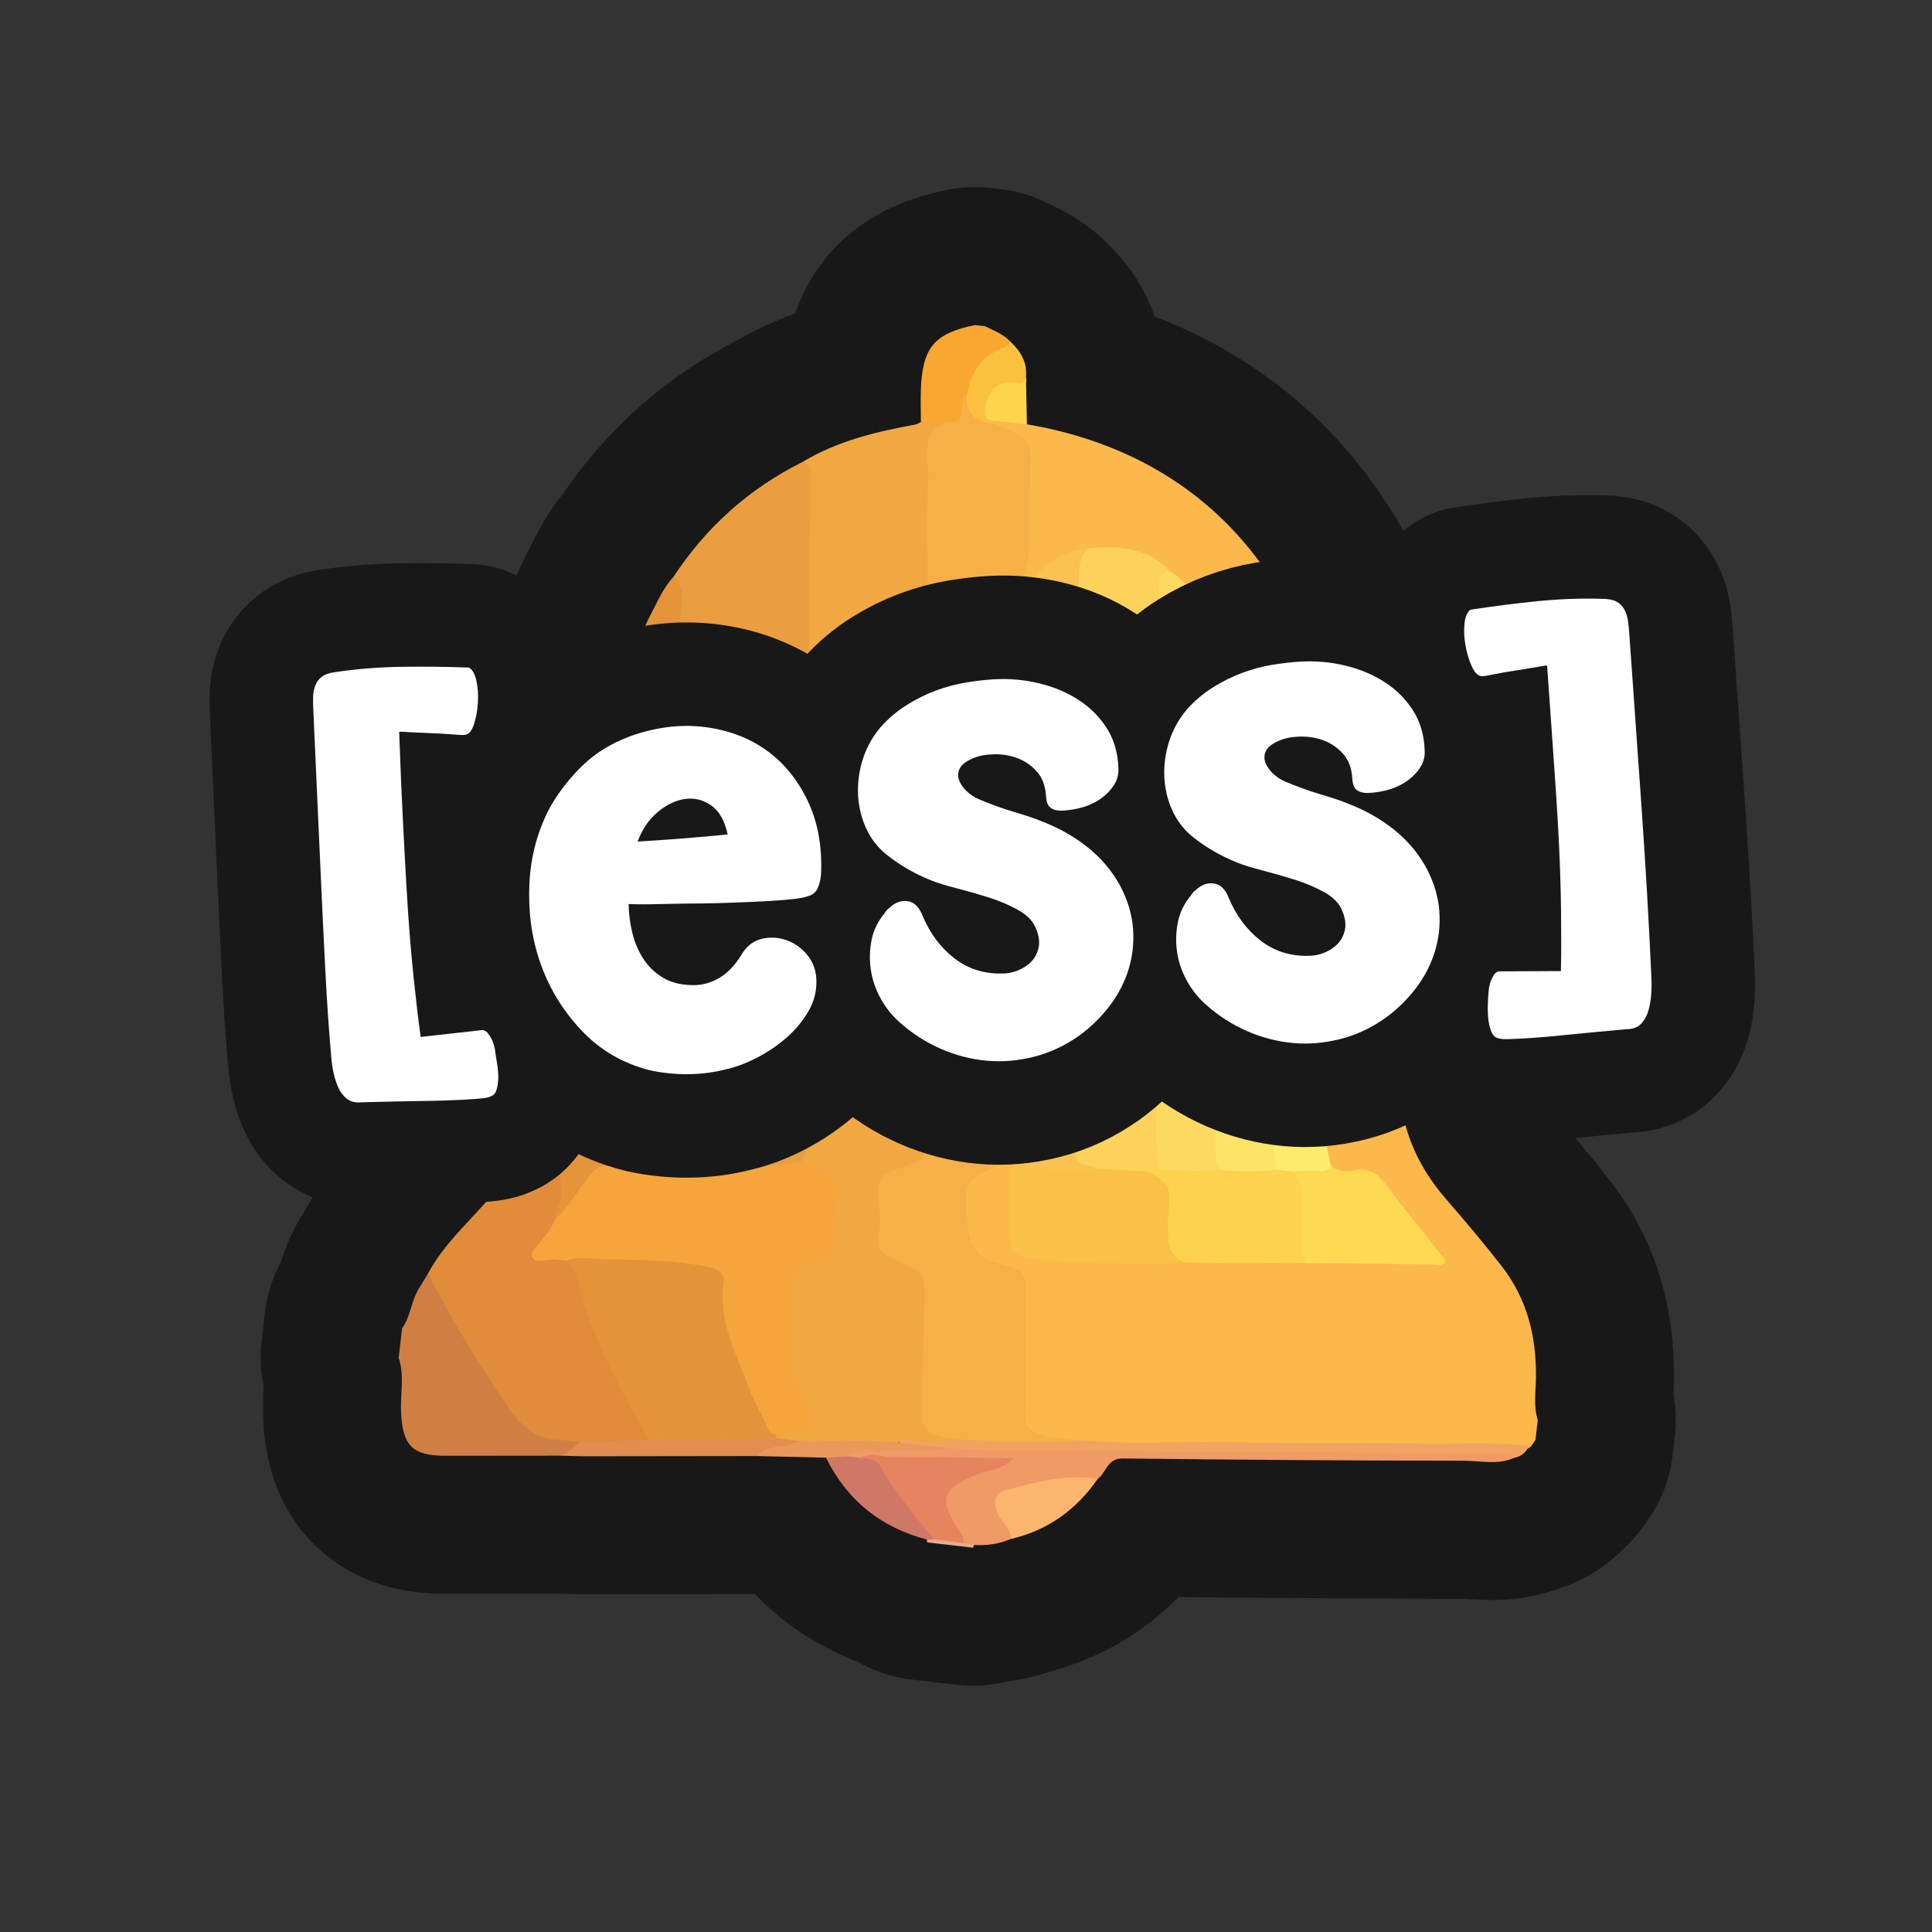 <?xml version="1.0" encoding="UTF-8"?>
<svg id="Pattern" xmlns="http://www.w3.org/2000/svg" width="280" height="280" xmlns:xlink="http://www.w3.org/1999/xlink" viewBox="0 0 280 280">
  <rect x="0" y="0" width="280" height="280" fill="#333333" stroke="none"/>
  <a xlink:href="https://www.notion.so/dmmnotes/Expressed-somatic-symptoms-ccd002fce6744188a64cbe1892b8865b?pvs=4">
    <g>
      <g>
        <path d="M148.827,61.494c23.615,3.982,39.283,19.931,43.68,44.003,3.407,18.651,7.172,37.237,10.788,55.851.921,4.739,3.142,8.813,6.293,12.449,2.768,3.194,5.502,6.425,8.091,9.763,3.672,4.734,5.008,10.24,4.923,16.158-.029,2.027-.376,4.075.263,6.076l-.332,2.859c-.398.557-.618,1.315-1.497,1.334-9.461-.087-18.923-.144-28.384-.165-9.301-.021-18.602-.125-27.904-.086-2.614.011-5.263.258-7.867-.282-1.579-.233-3.177-.339-4.751-.609-3.079-.528-4.17-1.657-4.257-4.775-.146-5.265-.002-10.533.023-15.8.016-3.189-.28-3.632-3.389-4.491-.77-.213-1.526-.474-2.3-.669-1.91-.48-2.831-1.76-2.797-3.658.043-2.393-.104-4.787.129-7.18.138-1.416.734-2.531,2.1-2.906,2.251-.617,2.652-2.205,2.636-4.207-.061-7.819.099-15.637.139-23.455.072-13.963.097-27.927.225-41.89.036-3.885-.54-7.838.912-11.62.114-.297.134-.641.292-.91,4.056-6.875,2.265-14.469,2.684-21.79.069-1.204-.621-1.907-1.694-2.331-1.025-.405-2.185-.587-2.871-1.608-.11-.31-.037-.568.215-.777,1.669-.531,3.238-.423,4.647.719Z" fill="none" stroke="#181818" stroke-linecap="round" stroke-linejoin="round" stroke-width="40"/>
        <path d="M81.258,210.965c-5.579.006-11.159.021-16.738.016-4.757-.005-6.161-1.479-6.393-6.248-.129-2.65.527-5.338-.35-7.952l.498-4.288c1.253-1.717,1.311-3.939,2.418-5.718.45-.724.885-1.457,1.326-2.186,1.09.392,1.496,1.391,1.958,2.299,3.077,6.047,6.765,11.714,10.605,17.295,1.601,2.327,3.641,3.713,6.492,3.896.939.06,1.926.076,2.738.7.243,2.005-1.304,1.924-2.554,2.188Z" fill="none" stroke="#181818" stroke-linecap="round" stroke-linejoin="round" stroke-width="40"/>
        <path d="M133.462,61.168c-.004-1.581-.059-3.163-.001-4.742.223-6.076,1.967-8.126,7.846-9.315l1.43.166c1.291.64,2.673,1.13,3.687,2.228.17.801-.386,1.184-.956,1.43-2.887,1.248-4.134,3.724-4.981,6.519-.693,1.709-.171,4.311-3.169,4.332-1.283-.216-2.744.659-3.857-.618Z" fill="none" stroke="#181818" stroke-linecap="round" stroke-linejoin="round" stroke-width="40"/>
        <path d="M134.359,223.534c-.015-.137-.025-.274-.029-.411.299-.36.708-.474,1.149-.522,1.432-.016,2.841.2,4.249.438.584.115,1.125.303,1.433.87-.051.13-.095.263-.13.398l-6.671-.774Z" fill="none" stroke="#181818" stroke-linecap="round" stroke-linejoin="round" stroke-width="40"/>
        <path d="M140.141,57.126c.573-3.038,1.966-5.462,5.013-6.62.542-.206.981-.497,1.27-1.002,1.498,1.387,2.474,3.004,2.264,5.142.292,1.586-.919,1.335-1.801,1.46-2.95.418-3.858,1.97-2.835,4.864-.02.152-.04.304-.06.456-1.381.835-2.847.694-3.865-.363-1.095-1.136-.427-2.616.014-3.938Z" fill="none" stroke="#181818" stroke-linecap="round" stroke-linejoin="round" stroke-width="40"/>
        <path d="M144.052,60.971c-1.84-.143-1.374-1.47-1.127-2.464.427-1.719,1.404-3.003,3.39-3.081.869-.034,1.958.629,2.374-.779.046,2.282.093,4.565.139,6.847-1.592-.174-3.183-.349-4.775-.523Z" fill="none" stroke="#181818" stroke-linecap="round" stroke-linejoin="round" stroke-width="40"/>
        <path d="M140.141,57.126q-.43,3.808,3.851,4.301c5.556,2.182,5.602,2.184,5.305,8.167-.138,2.78-.001,5.551-.043,8.323-.039,2.536-.429,5.013-1.802,7.34-2.215,3.756-2.226,8.017-2.201,12.24.03,5.072.029,10.144.033,15.216.003,5.309.013,10.619-.012,15.928-.023,4.839-.104,9.677-.134,14.515-.035,5.468-.024,10.937-.069,16.405-.022,2.7-.129,5.399-.193,8.098-.021.899-.463,1.472-1.285,1.815-3.346,1.395-3.8,2.149-3.563,5.893.035.554.196,1.105.188,1.655q-.074,5.242,5.098,6.25c2.963.577,3.438,1.371,3.372,4.425-.127,5.865-.108,11.733-.12,17.599-.004,2.15,1.758,2.494,3.271,2.835,1.629.367,3.326.429,4.993.624-.086.896-.819.937-1.414.915-5.463-.2-10.94.179-16.394-.357-.553-.075-1.108-.14-1.661-.223-3.308-.498-4.322-1.724-4.297-5.146.04-5.506.059-11.011.093-16.517.012-2.059-.645-3.317-2.713-3.849-2.645-.681-4.02-2.276-3.815-5.218.115-1.653.093-3.345.045-5.022-.076-2.627.461-3.714,3.055-4.455,2.966-.848,3.672-2.647,3.663-5.468-.056-16.597.115-33.194.173-49.791.049-13.883.214-27.765.276-41.648.009-1.915.027-3.83.037-5.745.019-3.647.104-3.828,3.387-5.097,1.349.239,2.003-.33,2.149-1.691.086-.799-.123-1.739.727-2.316Z" fill="none" stroke="#181818" stroke-linecap="round" stroke-linejoin="round" stroke-width="40"/>
        <path d="M157.84,79.455c4.312-.376,8.453-.14,11.702,3.279-1.398,3.376-.764,6.932-.786,10.396-.099,15.698-.271,31.396-.293,47.094-.013,9.478-.405,18.96.091,28.436.013.244-.083.468-.157.696-.597.779-1.503.788-2.35.948-2.416-.131-4.858.288-7.258-.295-3.433-1.3-3.531-1.299-3.554-4.97-.067-10.857.061-21.715.107-32.573.065-15.488.185-30.975.275-46.463.008-1.363.078-2.71.282-4.057.183-1.209.752-2.084,1.942-2.493Z" fill="none" stroke="#181818" stroke-linecap="round" stroke-linejoin="round" stroke-width="40"/>
        <path d="M157.84,79.455c-1.622,1.364-1.485,3.338-1.512,5.102-.1,6.653.016,13.309-.022,19.963-.038,6.501-.211,13.001-.243,19.502-.032,6.495.07,12.991.05,19.487-.016,4.995-.142,9.99-.195,14.985-.032,2.932-.104,5.869.005,8.797.07,1.882,2.072,1.36,3.068,2.119-.018.468-.308.774-.722.791-3.62.149-7.253.447-10.78-.748-.234-.079-.359-.301-.518-.474-.625-3.302-.209-6.637-.259-9.953-.103-6.812-.02-13.627.018-20.441.028-4.917.128-9.833.159-14.749.032-5.15-.101-10.304.059-15.45.204-6.583-.404-13.195.653-19.747.744-4.609,5.13-8.884,10.24-9.184Z" fill="none" stroke="#181818" stroke-linecap="round" stroke-linejoin="round" stroke-width="40"/>
        <path d="M168.163,169.501c-1.049-3.981-.415-8.039-.507-12.059-.122-5.304-.048-10.613-.009-15.92.037-5.074.162-10.148.203-15.223.042-5.149.018-10.299.044-15.449.024-4.993.08-9.987.111-14.98.022-3.644.139-7.293-.019-10.929-.06-1.372.422-1.903,1.556-2.207,2.464,1.604,3.893,3.926,4.556,6.731,1.332,5.63,3.03,11.178,3.829,16.928-1.08,2.847-.713,5.834-.718,8.755-.027,15.215-.158,30.429-.235,45.643-.015,2.937.239,5.877-.021,8.815-2.944,1.211-5.875,1.181-8.79-.105Z" fill="none" stroke="#181818" stroke-linecap="round" stroke-linejoin="round" stroke-width="40"/>
        <path d="M176.85,169.541c-1.043-2.101-.64-4.372-.657-6.56-.056-7.045.013-14.091.075-21.137.057-6.496.19-12.99.248-19.486.042-4.673-.219-9.35.202-14.015.072-.803-.134-1.888,1.209-1.95,1.741,7.006,3.515,14.004,5.211,21.021,1.026,4.245,1.933,8.52,2.893,12.781-1.081,3.171-.657,6.46-.659,9.695-.003,6.358-.314,12.719.066,19.076.015.243-.122.457-.22.676-2.803,1.167-5.595,1.314-8.368-.1Z" fill="none" stroke="#181818" stroke-linecap="round" stroke-linejoin="round" stroke-width="40"/>
        <path d="M146.969,168.979c3.995.479,7.988,1.008,12.02.431,2.401.118,4.802.235,7.203.353,3.516.433,3.59.519,3.793,4.059.05.873.087,1.748-.026,2.612-.308,2.35.453,4.445,1.471,6.488-3.447.554-6.922.131-10.375.157-3.702.027-7.438-.08-11.132-.693-3.257-.54-3.583-.85-3.571-4.156.007-2.046-.187-4.095-.146-6.139.022-1.058-.225-2.259.763-3.112Z" fill="none" stroke="#181818" stroke-linecap="round" stroke-linejoin="round" stroke-width="40"/>
        <path d="M171.431,182.922c-2.567-1.305-2.057-3.752-2.198-5.951-.02-.312.068-.63.098-.946.385-4.144.156-4.6-3.138-6.262.633-.261,1.282-.408,1.97-.262,2.895.099,5.79.318,8.687.041,2.737.355,5.473.261,8.209-.012.793-.518,1.597-.453,2.409-.05,1.058.707,1.648,1.725,1.712,2.969.18,3.532.282,7.067.105,10.604-4.071.014-8.141.047-12.212.033-1.881-.007-3.761-.106-5.641-.163Z" fill="none" stroke="#181818" stroke-linecap="round" stroke-linejoin="round" stroke-width="40"/>
        <path d="M189.284,183.053c-1-2.329-.651-4.777-.605-7.19.04-2.118.178-4.236-1.243-6.044,1.626-1.485,3.637-.499,5.44-.845.939.757,2.027.895,3.155.661,2.003-.415,3.449.183,4.706,1.881,2.506,3.387,5.211,6.625,7.808,9.946.363.464,1.128.916.728,1.597-.392.667-1.161.194-1.761.189-6.076-.057-12.152-.127-18.229-.194Z" fill="none" stroke="#181818" stroke-linecap="round" stroke-linejoin="round" stroke-width="40"/>
        <path d="M192.876,168.973c-.755,1.217-1.893.66-2.928.661-.837.001-1.674.118-2.512.184-.792-.096-1.585-.192-2.377-.289-1.062-3.563-.381-7.21-.439-10.811-.089-5.516.116-11.037.257-16.555.02-.774-.197-1.887,1.154-1.968,2.265,9.597,4.913,19.102,6.845,28.778Z" fill="none" stroke="#181818" stroke-linecap="round" stroke-linejoin="round" stroke-width="40"/>
        <path d="M138.98,208.615c5.948.374,11.898.527,17.851.14,5.924.51,11.858.245,17.79.242,4.985-.003,9.97.137,14.955.171,5.06.035,10.124-.094,15.181.054,5.614.163,11.241-.312,16.844.346-.431.909-1.102,1.52-2.118,1.701-5.22-.007-10.44-.06-15.659-.098-6.191-.045-12.381-.125-18.572-.086-8.425.053-16.846-.354-25.276-.069-5.256.178-10.525.001-15.784-.179-2.304-.079-4.626.195-6.915-.281-2.29-.51-4.756-.079-6.912-1.298-.082-1.684,1.244-1.062,1.986-1.089,2.217-.083,4.385.754,6.63.445Z" fill="none" stroke="#181818" stroke-linecap="round" stroke-linejoin="round" stroke-width="40"/>
        <path d="M138.98,208.615c-2.063.527-4.158.227-6.24.245-.833.007-1.709-.508-2.488.195-2.847.959-5.787.357-8.681.477-1.895.079-3.804.022-5.706-.011-1.093-.233-2.275-.117-3.257-.796-.224-.19-.302-.432-.234-.717.763-.835,1.879-.787,2.845-1.106,1.34-.443,1.952-1.399,1.184-2.55-2.778-4.16-2.341-8.789-2.266-13.401.021-1.273.022-2.547.056-3.821.081-2.986.477-3.773,3.397-4.666,2.266-.693,3.107-2.045,2.881-4.239-.189-1.833.085-3.658-.006-5.494-.082-1.652-.614-2.725-2.32-3.113-.924-.21-1.87-.519-2.202-1.607.592-8.617.237-17.246.372-25.868.219-13.976.173-27.954.25-41.932.056-10.145.148-20.29.135-30.435-.001-.971-.301-1.893-.346-2.851,5.023-3.021,10.603-4.351,16.282-5.392.288-.053.552-.241.827-.366,1.271.399,2.534-.179,3.803-.034-4.209,1.732-2.569,5.508-2.73,8.462-.289,5.29-.091,10.607-.098,15.913-.006,5.227.001,10.454-.024,15.681-.024,4.914-.099,9.827-.122,14.741-.024,5.227.002,10.454-.023,15.681-.024,4.914-.104,9.828-.126,14.742-.024,5.227-.04,10.454.006,15.68.013,1.506-.392,2.981-.076,4.525.188.918-.577,1.593-1.482,1.925-.975.357-1.933.773-2.93,1.053-1.982.557-2.56,1.831-2.36,3.802.192,1.883.344,3.829.077,5.685-.295,2.054.631,2.853,2.292,3.559,4.479,1.903,4.428,1.95,4.296,6.895-.136,5.071-.24,10.144-.285,15.217-.026,2.882.74,3.399,5.298,3.921Z" fill="none" stroke="#181818" stroke-linecap="round" stroke-linejoin="round" stroke-width="40"/>
        <path d="M116.352,66.926c1.097.314,1.154,1.225,1.145,2.11-.077,7.77-.224,15.539-.253,23.309-.029,7.924.101,15.849.071,23.773-.025,6.502-.232,13.004-.268,19.506-.045,8.083.162,16.171-.077,24.247-.082,2.79.811,5.766-.833,8.429-.993,1.141-2.407,1.155-3.722,1.278-5.616.524-11.249.284-16.877.246-.646-.004-1.262-.143-1.734-.643-.095-1.069.725-1.398,1.475-1.566,2.06-.46,2.264-1.974,2.26-3.658-.014-6.3.034-12.6.073-18.9.086-13.953.182-27.907.196-41.859.006-6.53.497-13.072-.202-19.596,4.754-7.238,10.987-12.814,18.745-16.675Z" fill="none" stroke="#181818" stroke-linecap="round" stroke-linejoin="round" stroke-width="40"/>
        <path d="M97.607,83.601c1.981,1.83.945,4.209,1.004,6.312.153,5.463.026,10.934-.01,16.401-.032,4.838-.11,9.676-.133,14.514-.024,5.309.017,10.618-.017,15.927-.032,4.997-.134,9.993-.192,14.99-.052,4.519-.235,9.043-.059,13.553.081,2.08-.781,2.706-2.527,2.891-.714.076-1.452.146-1.845.9-1.547.812-3.227.583-4.855.526-1.403-.049-2.42.413-3.251,1.522-1.088,1.452-2.2,2.886-3.302,4.328-.529.692-.967,1.727-2.197,1.124.151-2.914.285-5.815.17-8.748-.154-3.92-.672-7.76-1.471-11.581,1.357-6.87,2.714-13.74,4.07-20.61.969-4.908,1.753-9.861,2.94-14.715,2.632-10.762,3.268-22.06,8.505-32.13.939-1.805,1.753-3.689,3.17-5.204Z" fill="none" stroke="#181818" stroke-linecap="round" stroke-linejoin="round" stroke-width="40"/>
        <path d="M78.923,156.26c1.198.835,1.139,2.214,1.38,3.413.84,4.179.563,8.46,1.046,12.676.178,1.552-.923,2.845-.956,4.364.584,1.097-.315,1.761-.762,2.545-.462.811-1.336,1.367-1.535,2.549,1.323.493,2.856-.202,4.094.62,2.609,1.587,2.399,4.568,3.302,6.948,1.701,4.482,3.223,9.024,5.846,13.085,1.046,1.619,1.808,3.375,2.544,5.146.211.507.585,1.018-.12,1.45-3.296.465-6.594,1.301-9.875-.071-.947-.11-1.892-.291-2.841-.317-3.253-.09-5.411-1.839-7.182-4.4-4.366-6.313-8.286-12.887-11.846-19.682,2.057-3.844,5.221-6.822,8.079-10.002,4.248-4.726,7.347-9.899,8.115-16.309.083-.691.466-1.345.71-2.016Z" fill="none" stroke="#181818" stroke-linecap="round" stroke-linejoin="round" stroke-width="40"/>
        <path d="M137.396,209.884c6.251.52,12.515.303,18.776.34,4.994.029,9.988.155,14.982.187,5.306.034,10.613-.019,15.919.015,4.994.032,9.988.137,14.982.195,5.071.059,10.143.153,15.214.095.867-.01,1.541.103,2.215.554-2.373,1.072-4.877.437-7.3.433-16.485-.024-32.97-.134-49.454-.331-2.286-.027-2.388,2.036-3.639,2.958-.692.55-1.501.399-2.289.389-3.372-.045-6.63.688-9.848,1.564-2.055.559-2.311,1.427-1.456,3.376.47,1.072,1.876,1.901,1.008,3.379-1.71.726-3.495.995-5.343.872-.502-.089-1.004-.178-1.506-.268-.97-.868-1.606-1.975-2.22-3.098-1.567-2.864-1.061-4.69,1.734-6.422,1.66-1.029,3.553-1.411,5.763-2.135-7.079-.111-13.763-.19-20.45-.249-.689-.003-1.354-.068-1.798-.698.455-1.389,1.67-1.193,2.735-1.312,3.999-.447,7.983.274,11.978.155Z" fill="none" stroke="#181818" stroke-linecap="round" stroke-linejoin="round" stroke-width="40"/>
        <path d="M146.505,223.038c.015-1.571-1.405-2.398-1.934-3.72-.717-1.792-.424-2.938,1.474-3.439,4.272-1.129,8.546-2.301,13.044-1.548-3.104,4.48-7.236,7.472-12.585,8.708Z" fill="none" stroke="#181818" stroke-linecap="round" stroke-linejoin="round" stroke-width="40"/>
        <path d="M122.783,211.052c.628.079,1.257.159,1.885.238,1.531-.336,2.841.018,3.72,1.366,1.94,2.977,3.763,6.032,6.337,8.544.483.471.957,1.095.635,1.906-.343.006-.686.011-1.03.017-6.669-1.746-11.563-5.679-14.628-11.867.98-.773,1.993-1.052,3.081-.204Z" fill="none" stroke="#181818" stroke-linecap="round" stroke-linejoin="round" stroke-width="40"/>
        <path d="M83.888,208.986l10.173-.276c.557-.539,1.283-.679,1.993-.684,5.024-.03,10.047-.252,15.072-.061.486.018.955.088,1.313.467,1.114.133,2.228.266,3.341.399-.251,1.246-1.392.999-2.198,1.282-1.247.438-2.627.343-3.848.91-8.229.012-16.458.028-24.687.032-1.263.001-2.526-.059-3.788-.09.955-.555,2.004-.987,2.63-1.979Z" fill="none" stroke="#181818" stroke-linecap="round" stroke-linejoin="round" stroke-width="40"/>
        <path d="M109.733,211.024c1.616-1.832,4.189-1.024,6.046-2.192,4.824.072,9.654-.225,14.472.224,2.382.276,4.763.552,7.145.829-3.098.589-6.252-.011-9.345.401-1.756.234-3.666-.494-5.268.767-1.026.068-2.053.136-3.08.204-3.323-.078-6.646-.155-9.969-.233Z" fill="none" stroke="#181818" stroke-linecap="round" stroke-linejoin="round" stroke-width="40"/>
        <path d="M135.36,223.106c-2.649-3.39-5.546-6.598-7.631-10.401-.673-1.227-1.873-1.306-3.06-1.415,1.606-.871,3.273-.055,4.901-.089,5.604-.117,11.214.074,17.231.152-1.301,1.394-2.725,1.589-4.01,1.954-.928.263-1.802.567-2.656,1.015-3.455,1.814-3.728,2.897-1.88,6.357.507.948,1.491,1.721,1.4,2.962-1.432-.179-2.863-.358-4.295-.537Z" fill="none" stroke="#181818" stroke-linecap="round" stroke-linejoin="round" stroke-width="40"/>
        <path d="M82.108,182.707c-.859-.057-1.725-.208-2.576-.146-.845.062-1.929.547-2.354-.317-.393-.8.574-1.545,1.079-2.195.818-1.053,1.736-2.023,2.136-3.337,2.171-1.778,3.363-4.348,5.172-6.424.667-.766,1.3-1.391,2.349-1.369,1.972.04,3.943.112,5.914.171,7.444-.034,14.914.652,22.309-.79.298.108.598.211.894.324,4.489,1.71,4.508,1.787,4.113,6.615-.135,1.651-.067,3.318-.115,4.977-.04,1.369-.675,2.212-2.1,2.462-.775.136-1.556.392-2.26.744-1.244.622-1.986,1.315-1.851,3.109.264,3.533.078,7.114-.147,10.662-.12,1.899.574,3.442,1.445,4.938,2.273,3.907,2.9,5.273-3.608,5.83-1.169.448-1.599-.435-1.978-1.197-2.343-4.724-4.506-9.528-5.921-14.625-.471-1.697-.632-3.455-.479-5.223.146-1.682-.674-2.411-2.288-2.727-4.968-.973-9.991-.917-15.011-.972-1.593-.018-3.195.089-4.725-.507Z" fill="none" stroke="#181818" stroke-linecap="round" stroke-linejoin="round" stroke-width="40"/>
        <path d="M82.108,182.707c1.935-.728,3.955-.181,5.893-.17,4.876.026,9.785.057,14.614,1.068,1.457.305,2.492.865,2.257,2.459-.791,5.366,1.773,9.919,3.496,14.662.729,2.005,1.83,3.873,2.701,5.83.309.693.597,1.305,1.439,1.404-.023.158-.046.315-.07.473-4.791.089-9.582.182-14.373.263-1.335.023-2.67.011-4.005.015-2.116-3.94-4.474-7.773-6.276-11.852-1.683-3.81-3.43-7.649-4.125-11.847-.138-.831-1.015-1.54-1.552-2.305Z" fill="none" stroke="#181818" stroke-linecap="round" stroke-linejoin="round" stroke-width="40"/>
      </g>
      <g>
        <path d="M148.827,61.494c23.615,3.982,39.283,19.931,43.68,44.003,3.407,18.651,7.172,37.237,10.788,55.851.921,4.739,3.142,8.813,6.293,12.449,2.768,3.194,5.502,6.425,8.091,9.763,3.672,4.734,5.008,10.24,4.923,16.158-.029,2.027-.376,4.075.263,6.076l-.332,2.859c-.398.557-.618,1.315-1.497,1.334-9.461-.087-18.923-.144-28.384-.165-9.301-.021-18.602-.125-27.904-.086-2.614.011-5.263.258-7.867-.282-1.579-.233-3.177-.339-4.751-.609-3.079-.528-4.17-1.657-4.257-4.775-.146-5.265-.002-10.533.023-15.8.016-3.189-.28-3.632-3.389-4.491-.77-.213-1.526-.474-2.3-.669-1.91-.48-2.831-1.76-2.797-3.658.043-2.393-.104-4.787.129-7.18.138-1.416.734-2.531,2.1-2.906,2.251-.617,2.652-2.205,2.636-4.207-.061-7.819.099-15.637.139-23.455.072-13.963.097-27.927.225-41.89.036-3.885-.54-7.838.912-11.62.114-.297.134-.641.292-.91,4.056-6.875,2.265-14.469,2.684-21.79.069-1.204-.621-1.907-1.694-2.331-1.025-.405-2.185-.587-2.871-1.608-.11-.31-.037-.568.215-.777,1.669-.531,3.238-.423,4.647.719Z" fill="#fbb84b" stroke-width="0"/>
        <path d="M81.258,210.965c-5.579.006-11.159.021-16.738.016-4.757-.005-6.161-1.479-6.393-6.248-.129-2.65.527-5.338-.35-7.952l.498-4.288c1.253-1.717,1.311-3.939,2.418-5.718.45-.724.885-1.457,1.326-2.186,1.09.392,1.496,1.391,1.958,2.299,3.077,6.047,6.765,11.714,10.605,17.295,1.601,2.327,3.641,3.713,6.492,3.896.939.06,1.926.076,2.738.7.243,2.005-1.304,1.924-2.554,2.188Z" fill="#d07f44" stroke-width="0"/>
        <path d="M133.462,61.168c-.004-1.581-.059-3.163-.001-4.742.223-6.076,1.967-8.126,7.846-9.315l1.43.166c1.291.64,2.673,1.13,3.687,2.228.17.801-.386,1.184-.956,1.43-2.887,1.248-4.134,3.724-4.981,6.519-.693,1.709-.171,4.311-3.169,4.332-1.283-.216-2.744.659-3.857-.618Z" fill="#f8a731" stroke-width="0"/>
        <path d="M134.359,223.534c-.015-.137-.025-.274-.029-.411.299-.36.708-.474,1.149-.522,1.432-.016,2.841.2,4.249.438.584.115,1.125.303,1.433.87-.051.13-.095.263-.13.398l-6.671-.774Z" fill="#e7ab91" stroke-width="0"/>
        <path d="M140.141,57.126c.573-3.038,1.966-5.462,5.013-6.62.542-.206.981-.497,1.27-1.002,1.498,1.387,2.474,3.004,2.264,5.142.292,1.586-.919,1.335-1.801,1.46-2.95.418-3.858,1.97-2.835,4.864-.02.152-.04.304-.06.456-1.381.835-2.847.694-3.865-.363-1.095-1.136-.427-2.616.014-3.938Z" fill="#fac13f" stroke-width="0"/>
        <path d="M144.052,60.971c-1.84-.143-1.374-1.47-1.127-2.464.427-1.719,1.404-3.003,3.39-3.081.869-.034,1.958.629,2.374-.779.046,2.282.093,4.565.139,6.847-1.592-.174-3.183-.349-4.775-.523Z" fill="#fcd54c" stroke-width="0"/>
        <path d="M140.141,57.126q-.43,3.808,3.851,4.301c5.556,2.182,5.602,2.184,5.305,8.167-.138,2.78-.001,5.551-.043,8.323-.039,2.536-.429,5.013-1.802,7.34-2.215,3.756-2.226,8.017-2.201,12.24.03,5.072.029,10.144.033,15.216.003,5.309.013,10.619-.012,15.928-.023,4.839-.104,9.677-.134,14.515-.035,5.468-.024,10.937-.069,16.405-.022,2.7-.129,5.399-.193,8.098-.021.899-.463,1.472-1.285,1.815-3.346,1.395-3.8,2.149-3.563,5.893.035.554.196,1.105.188,1.655q-.074,5.242,5.098,6.25c2.963.577,3.438,1.371,3.372,4.425-.127,5.865-.108,11.733-.12,17.599-.004,2.15,1.758,2.494,3.271,2.835,1.629.367,3.326.429,4.993.624-.086.896-.819.937-1.414.915-5.463-.2-10.94.179-16.394-.357-.553-.075-1.108-.14-1.661-.223-3.308-.498-4.322-1.724-4.297-5.146.04-5.506.059-11.011.093-16.517.012-2.059-.645-3.317-2.713-3.849-2.645-.681-4.02-2.276-3.815-5.218.115-1.653.093-3.345.045-5.022-.076-2.627.461-3.714,3.055-4.455,2.966-.848,3.672-2.647,3.663-5.468-.056-16.597.115-33.194.173-49.791.049-13.883.214-27.765.276-41.648.009-1.915.027-3.83.037-5.745.019-3.647.104-3.828,3.387-5.097,1.349.239,2.003-.33,2.149-1.691.086-.799-.123-1.739.727-2.316Z" fill="#f6b047" stroke-width="0"/>
        <path d="M157.84,79.455c4.312-.376,8.453-.14,11.702,3.279-1.398,3.376-.764,6.932-.786,10.396-.099,15.698-.271,31.396-.293,47.094-.013,9.478-.405,18.96.091,28.436.013.244-.083.468-.157.696-.597.779-1.503.788-2.35.948-2.416-.131-4.858.288-7.258-.295-3.433-1.3-3.531-1.299-3.554-4.97-.067-10.857.061-21.715.107-32.573.065-15.488.185-30.975.275-46.463.008-1.363.078-2.71.282-4.057.183-1.209.752-2.084,1.942-2.493Z" fill="#fcd25b" stroke-width="0"/>
        <path d="M157.84,79.455c-1.622,1.364-1.485,3.338-1.512,5.102-.1,6.653.016,13.309-.022,19.963-.038,6.501-.211,13.001-.243,19.502-.032,6.495.07,12.991.05,19.487-.016,4.995-.142,9.99-.195,14.985-.032,2.932-.104,5.869.005,8.797.07,1.882,2.072,1.36,3.068,2.119-.018.468-.308.774-.722.791-3.62.149-7.253.447-10.78-.748-.234-.079-.359-.301-.518-.474-.625-3.302-.209-6.637-.259-9.953-.103-6.812-.02-13.627.018-20.441.028-4.917.128-9.833.159-14.749.032-5.15-.101-10.304.059-15.45.204-6.583-.404-13.195.653-19.747.744-4.609,5.13-8.884,10.24-9.184Z" fill="#fac251" stroke-width="0"/>
        <path d="M168.163,169.501c-1.049-3.981-.415-8.039-.507-12.059-.122-5.304-.048-10.613-.009-15.92.037-5.074.162-10.148.203-15.223.042-5.149.018-10.299.044-15.449.024-4.993.08-9.987.111-14.98.022-3.644.139-7.293-.019-10.929-.06-1.372.422-1.903,1.556-2.207,2.464,1.604,3.893,3.926,4.556,6.731,1.332,5.63,3.03,11.178,3.829,16.928-1.08,2.847-.713,5.834-.718,8.755-.027,15.215-.158,30.429-.235,45.643-.015,2.937.239,5.877-.021,8.815-2.944,1.211-5.875,1.181-8.79-.105Z" fill="#fcda61" stroke-width="0"/>
        <path d="M176.85,169.541c-1.043-2.101-.64-4.372-.657-6.56-.056-7.045.013-14.091.075-21.137.057-6.496.19-12.99.248-19.486.042-4.673-.219-9.35.202-14.015.072-.803-.134-1.888,1.209-1.95,1.741,7.006,3.515,14.004,5.211,21.021,1.026,4.245,1.933,8.52,2.893,12.781-1.081,3.171-.657,6.46-.659,9.695-.003,6.358-.314,12.719.066,19.076.015.243-.122.457-.22.676-2.803,1.167-5.595,1.314-8.368-.1Z" fill="#fde366" stroke-width="0"/>
        <path d="M146.969,168.979c3.995.479,7.988,1.008,12.02.431,2.401.118,4.802.235,7.203.353,3.516.433,3.59.519,3.793,4.059.05.873.087,1.748-.026,2.612-.308,2.35.453,4.445,1.471,6.488-3.447.554-6.922.131-10.375.157-3.702.027-7.438-.08-11.132-.693-3.257-.54-3.583-.85-3.571-4.156.007-2.046-.187-4.095-.146-6.139.022-1.058-.225-2.259.763-3.112Z" fill="#f9c147" stroke-width="0"/>
        <path d="M171.431,182.922c-2.567-1.305-2.057-3.752-2.198-5.951-.02-.312.068-.63.098-.946.385-4.144.156-4.6-3.138-6.262.633-.261,1.282-.408,1.97-.262,2.895.099,5.79.318,8.687.041,2.737.355,5.473.261,8.209-.012.793-.518,1.597-.453,2.409-.05,1.058.707,1.648,1.725,1.712,2.969.18,3.532.282,7.067.105,10.604-4.071.014-8.141.047-12.212.033-1.881-.007-3.761-.106-5.641-.163Z" fill="#fcd24e" stroke-width="0"/>
        <path d="M189.284,183.053c-1-2.329-.651-4.777-.605-7.19.04-2.118.178-4.236-1.243-6.044,1.626-1.485,3.637-.499,5.44-.845.939.757,2.027.895,3.155.661,2.003-.415,3.449.183,4.706,1.881,2.506,3.387,5.211,6.625,7.808,9.946.363.464,1.128.916.728,1.597-.392.667-1.161.194-1.761.189-6.076-.057-12.152-.127-18.229-.194Z" fill="#fdda52" stroke-width="0"/>
        <path d="M192.876,168.973c-.755,1.217-1.893.66-2.928.661-.837.001-1.674.118-2.512.184-.792-.096-1.585-.192-2.377-.289-1.062-3.563-.381-7.21-.439-10.811-.089-5.516.116-11.037.257-16.555.02-.774-.197-1.887,1.154-1.968,2.265,9.597,4.913,19.102,6.845,28.778Z" fill="#fdeb6c" stroke-width="0"/>
        <path d="M138.98,208.615c5.948.374,11.898.527,17.851.14,5.924.51,11.858.245,17.79.242,4.985-.003,9.97.137,14.955.171,5.06.035,10.124-.094,15.181.054,5.614.163,11.241-.312,16.844.346-.431.909-1.102,1.52-2.118,1.701-5.22-.007-10.44-.06-15.659-.098-6.191-.045-12.381-.125-18.572-.086-8.425.053-16.846-.354-25.276-.069-5.256.178-10.525.001-15.784-.179-2.304-.079-4.626.195-6.915-.281-2.29-.51-4.756-.079-6.912-1.298-.082-1.684,1.244-1.062,1.986-1.089,2.217-.083,4.385.754,6.63.445Z" fill="#f1a362" stroke-width="0"/>
        <path d="M138.98,208.615c-2.063.527-4.158.227-6.24.245-.833.007-1.709-.508-2.488.195-2.847.959-5.787.357-8.681.477-1.895.079-3.804.022-5.706-.011-1.093-.233-2.275-.117-3.257-.796-.224-.19-.302-.432-.234-.717.763-.835,1.879-.787,2.845-1.106,1.34-.443,1.952-1.399,1.184-2.55-2.778-4.16-2.341-8.789-2.266-13.401.021-1.273.022-2.547.056-3.821.081-2.986.477-3.773,3.397-4.666,2.266-.693,3.107-2.045,2.881-4.239-.189-1.833.085-3.658-.006-5.494-.082-1.652-.614-2.725-2.32-3.113-.924-.21-1.87-.519-2.202-1.607.592-8.617.237-17.246.372-25.868.219-13.976.173-27.954.25-41.932.056-10.145.148-20.29.135-30.435-.001-.971-.301-1.893-.346-2.851,5.023-3.021,10.603-4.351,16.282-5.392.288-.053.552-.241.827-.366,1.271.399,2.534-.179,3.803-.034-4.209,1.732-2.569,5.508-2.73,8.462-.289,5.29-.091,10.607-.098,15.913-.006,5.227.001,10.454-.024,15.681-.024,4.914-.099,9.827-.122,14.741-.024,5.227.002,10.454-.023,15.681-.024,4.914-.104,9.828-.126,14.742-.024,5.227-.04,10.454.006,15.68.013,1.506-.392,2.981-.076,4.525.188.918-.577,1.593-1.482,1.925-.975.357-1.933.773-2.93,1.053-1.982.557-2.56,1.831-2.36,3.802.192,1.883.344,3.829.077,5.685-.295,2.054.631,2.853,2.292,3.559,4.479,1.903,4.428,1.95,4.296,6.895-.136,5.071-.24,10.144-.285,15.217-.026,2.882.74,3.399,5.298,3.921Z" fill="#f1a843" stroke-width="0"/>
        <path d="M116.352,66.926c1.097.314,1.154,1.225,1.145,2.11-.077,7.77-.224,15.539-.253,23.309-.029,7.924.101,15.849.071,23.773-.025,6.502-.232,13.004-.268,19.506-.045,8.083.162,16.171-.077,24.247-.082,2.79.811,5.766-.833,8.429-.993,1.141-2.407,1.155-3.722,1.278-5.616.524-11.249.284-16.877.246-.646-.004-1.262-.143-1.734-.643-.095-1.069.725-1.398,1.475-1.566,2.06-.46,2.264-1.974,2.26-3.658-.014-6.3.034-12.6.073-18.9.086-13.953.182-27.907.196-41.859.006-6.53.497-13.072-.202-19.596,4.754-7.238,10.987-12.814,18.745-16.675Z" fill="#eb9e3f" stroke-width="0"/>
        <path d="M97.607,83.601c1.981,1.83.945,4.209,1.004,6.312.153,5.463.026,10.934-.01,16.401-.032,4.838-.11,9.676-.133,14.514-.024,5.309.017,10.618-.017,15.927-.032,4.997-.134,9.993-.192,14.99-.052,4.519-.235,9.043-.059,13.553.081,2.08-.781,2.706-2.527,2.891-.714.076-1.452.146-1.845.9-1.547.812-3.227.583-4.855.526-1.403-.049-2.42.413-3.251,1.522-1.088,1.452-2.2,2.886-3.302,4.328-.529.692-.967,1.727-2.197,1.124.151-2.914.285-5.815.17-8.748-.154-3.92-.672-7.76-1.471-11.581,1.357-6.87,2.714-13.74,4.07-20.61.969-4.908,1.753-9.861,2.94-14.715,2.632-10.762,3.268-22.06,8.505-32.13.939-1.805,1.753-3.689,3.17-5.204Z" fill="#e6943a" stroke-width="0"/>
        <path d="M78.923,156.26c1.198.835,1.139,2.214,1.38,3.413.84,4.179.563,8.46,1.046,12.676.178,1.552-.923,2.845-.956,4.364.584,1.097-.315,1.761-.762,2.545-.462.811-1.336,1.367-1.535,2.549,1.323.493,2.856-.202,4.094.62,2.609,1.587,2.399,4.568,3.302,6.948,1.701,4.482,3.223,9.024,5.846,13.085,1.046,1.619,1.808,3.375,2.544,5.146.211.507.585,1.018-.12,1.45-3.296.465-6.594,1.301-9.875-.071-.947-.11-1.892-.291-2.841-.317-3.253-.09-5.411-1.839-7.182-4.4-4.366-6.313-8.286-12.887-11.846-19.682,2.057-3.844,5.221-6.822,8.079-10.002,4.248-4.726,7.347-9.899,8.115-16.309.083-.691.466-1.345.71-2.016Z" fill="#e18c3a" stroke-width="0"/>
        <path d="M137.396,209.884c6.251.52,12.515.303,18.776.34,4.994.029,9.988.155,14.982.187,5.306.034,10.613-.019,15.919.015,4.994.032,9.988.137,14.982.195,5.071.059,10.143.153,15.214.095.867-.01,1.541.103,2.215.554-2.373,1.072-4.877.437-7.3.433-16.485-.024-32.97-.134-49.454-.331-2.286-.027-2.388,2.036-3.639,2.958-.692.55-1.501.399-2.289.389-3.372-.045-6.63.688-9.848,1.564-2.055.559-2.311,1.427-1.456,3.376.47,1.072,1.876,1.901,1.008,3.379-1.71.726-3.495.995-5.343.872-.502-.089-1.004-.178-1.506-.268-.97-.868-1.606-1.975-2.22-3.098-1.567-2.864-1.061-4.69,1.734-6.422,1.66-1.029,3.553-1.411,5.763-2.135-7.079-.111-13.763-.19-20.45-.249-.689-.003-1.354-.068-1.798-.698.455-1.389,1.67-1.193,2.735-1.312,3.999-.447,7.983.274,11.978.155Z" fill="#f09a66" stroke-width="0"/>
        <path d="M146.505,223.038c.015-1.571-1.405-2.398-1.934-3.72-.717-1.792-.424-2.938,1.474-3.439,4.272-1.129,8.546-2.301,13.044-1.548-3.104,4.48-7.236,7.472-12.585,8.708Z" fill="#fbb56c" stroke-width="0"/>
        <path d="M122.783,211.052c.628.079,1.257.159,1.885.238,1.531-.336,2.841.018,3.72,1.366,1.94,2.977,3.763,6.032,6.337,8.544.483.471.957,1.095.635,1.906-.343.006-.686.011-1.03.017-6.669-1.746-11.563-5.679-14.628-11.867.98-.773,1.993-1.052,3.081-.204Z" fill="#d07866" stroke-width="0"/>
        <path d="M83.888,208.986l10.173-.276c.557-.539,1.283-.679,1.993-.684,5.024-.03,10.047-.252,15.072-.061.486.018.955.088,1.313.467,1.114.133,2.228.266,3.341.399-.251,1.246-1.392.999-2.198,1.282-1.247.438-2.627.343-3.848.91-8.229.012-16.458.028-24.687.032-1.263.001-2.526-.059-3.788-.09.955-.555,2.004-.987,2.63-1.979Z" fill="#e28e50" stroke-width="0"/>
        <path d="M109.733,211.024c1.616-1.832,4.189-1.024,6.046-2.192,4.824.072,9.654-.225,14.472.224,2.382.276,4.763.552,7.145.829-3.098.589-6.252-.011-9.345.401-1.756.234-3.666-.494-5.268.767-1.026.068-2.053.136-3.08.204-3.323-.078-6.646-.155-9.969-.233Z" fill="#eb985c" stroke-width="0"/>
        <path d="M135.36,223.106c-2.649-3.39-5.546-6.598-7.631-10.401-.673-1.227-1.873-1.306-3.06-1.415,1.606-.871,3.273-.055,4.901-.089,5.604-.117,11.214.074,17.231.152-1.301,1.394-2.725,1.589-4.01,1.954-.928.263-1.802.567-2.656,1.015-3.455,1.814-3.728,2.897-1.88,6.357.507.948,1.491,1.721,1.4,2.962-1.432-.179-2.863-.358-4.295-.537Z" fill="#e78460" stroke-width="0"/>
        <path d="M82.108,182.707c-.859-.057-1.725-.208-2.576-.146-.845.062-1.929.547-2.354-.317-.393-.8.574-1.545,1.079-2.195.818-1.053,1.736-2.023,2.136-3.337,2.171-1.778,3.363-4.348,5.172-6.424.667-.766,1.3-1.391,2.349-1.369,1.972.04,3.943.112,5.914.171,7.444-.034,14.914.652,22.309-.79.298.108.598.211.894.324,4.489,1.71,4.508,1.787,4.113,6.615-.135,1.651-.067,3.318-.115,4.977-.04,1.369-.675,2.212-2.1,2.462-.775.136-1.556.392-2.26.744-1.244.622-1.986,1.315-1.851,3.109.264,3.533.078,7.114-.147,10.662-.12,1.899.574,3.442,1.445,4.938,2.273,3.907,2.9,5.273-3.608,5.83-1.169.448-1.599-.435-1.978-1.197-2.343-4.724-4.506-9.528-5.921-14.625-.471-1.697-.632-3.455-.479-5.223.146-1.682-.674-2.411-2.288-2.727-4.968-.973-9.991-.917-15.011-.972-1.593-.018-3.195.089-4.725-.507Z" fill="#f5a53c" stroke-width="0"/>
        <path d="M82.108,182.707c1.935-.728,3.955-.181,5.893-.17,4.876.026,9.785.057,14.614,1.068,1.457.305,2.492.865,2.257,2.459-.791,5.366,1.773,9.919,3.496,14.662.729,2.005,1.83,3.873,2.701,5.83.309.693.597,1.305,1.439,1.404-.023.158-.046.315-.07.473-4.791.089-9.582.182-14.373.263-1.335.023-2.67.011-4.005.015-2.116-3.94-4.474-7.773-6.276-11.852-1.683-3.81-3.43-7.649-4.125-11.847-.138-.831-1.015-1.54-1.552-2.305Z" fill="#e5933b" stroke-width="0"/>
      </g>
    </g>
  </a>
  <a xlink:href="https://www.notion.so/dmmnotes/Expressed-somatic-symptoms-ccd002fce6744188a64cbe1892b8865b?pvs=4">
    <g id="AC">
      <g>
        <path d="M57.852,106.072c.169,4.798.348,9.034.534,12.709.185,3.676.36,6.924.523,9.745.163,2.822.333,5.31.511,7.463.177,2.153.355,4.065.532,5.738.177,1.672.344,3.185.502,4.538.159,1.354.329,2.692.513,4.017l8.996-1.001c.216.042.437.162.663.362.172.205.361.488.569.85.208.362.384.886.532,1.571.093.69.201,1.404.324,2.145.123.741.175,1.432.16,2.074-.017.643-.104,1.208-.262,1.698-.159.489-.448.799-.868.931-.207.119-.629.209-1.266.274-.638.062-1.41.12-2.314.173-.906.052-1.905.096-2.997.134-1.094.035-2.201.059-3.322.071-2.615.043-5.522.104-8.722.184-.903.105-1.634-.066-2.194-.514-.561-.449-.995-1.038-1.304-1.768-.311-.73-.542-1.519-.698-2.364-.156-.846-.255-1.641-.298-2.387-.329-3.826-.6-7.817-.812-11.972-.214-4.153-.417-8.362-.609-12.625-.193-4.262-.385-8.511-.577-12.746-.192-4.235-.377-8.379-.558-12.429-.04-.691-.051-1.345-.033-1.961.017-.615.131-1.182.342-1.703.21-.519.547-.938,1.009-1.259.462-.32,1.144-.534,2.046-.64,3.02-.44,6.13-.687,9.332-.738,3.202-.052,6.489-.016,9.862.11.498.291.854.926,1.071,1.901.217.977.29,2.026.223,3.152-.069,1.126-.25,2.151-.543,3.075-.295.927-.677,1.455-1.15,1.589-.21.066-.597.075-1.161.027s-1.275-.099-2.132-.157c-1.5-.073-2.665-.126-3.495-.158-.831-.032-1.446-.063-1.848-.095-.403-.029-.671-.04-.804-.032-.133.008-.227.013-.279.016Z" fill="none" stroke="#181818" stroke-linecap="round" stroke-linejoin="round" stroke-width="30"/>
        <path d="M91.257,106.727c3.65-1.31,7.184-1.773,10.596-1.391,3.414.384,6.408,1.462,8.985,3.238,2.577,1.775,4.627,4.222,6.152,7.342,1.523,3.119,2.19,6.732,2.001,10.835-.077.8-.251,1.481-.523,2.047-.273.565-.741.929-1.403,1.089-.298.141-.933.269-1.902.387-.971.117-2.141.216-3.511.295-1.371.079-2.878.151-4.524.215-1.646.065-3.292.115-4.94.146-2.26.01-4.366.039-6.318.09-1.953.053-3.541.054-4.765.001.024,1.477.215,2.913.57,4.307.355,1.396.899,2.642,1.636,3.737.735,1.097,1.672,1.98,2.812,2.653,1.138.673,2.533,1.023,4.184,1.052,1.286.049,2.55-.271,3.794-.959,1.243-.688,2.338-1.798,3.289-3.331.72-1.272,1.682-2.066,2.887-2.383,1.203-.314,2.397-.275,3.581.117,1.183.393,2.201,1.089,3.053,2.086.851.997,1.316,2.171,1.395,3.521.095,1.645-.26,3.176-1.062,4.598-.805,1.421-1.846,2.704-3.123,3.846-1.278,1.145-2.704,2.126-4.274,2.951-1.572.823-3.081,1.4-4.528,1.729-1.806.47-3.655.715-5.547.731-1.893.019-3.737-.166-5.53-.552-3.968-.99-7.319-2.951-10.054-5.879-2.735-2.925-4.73-6.26-5.985-10.001-1.18-3.503-1.671-7.247-1.474-11.233.197-3.986,1.206-7.683,3.025-11.087,1.277-2.211,2.841-4.211,4.693-5.999,1.851-1.786,4.123-3.186,6.813-4.197ZM92.413,121.964c4.323-.25,8.672-.593,13.046-1.028-.422-1.992-1.22-3.396-2.397-4.215-1.178-.816-2.448-1.125-3.811-.925-1.363.202-2.687.843-3.967,1.924-1.282,1.083-2.239,2.498-2.871,4.244Z" fill="none" stroke="#181818" stroke-linecap="round" stroke-linejoin="round" stroke-width="30"/>
        <path d="M151.601,115.428c-.088-1.521-.54-2.731-1.355-3.632-.817-.9-1.771-1.548-2.862-1.943-1.092-.395-2.232-.572-3.421-.534s-2.171.231-2.945.581c-1.015.426-1.658.92-1.93,1.485-.274.566-.301,1.135-.085,1.702.216.568.582,1.098,1.1,1.586.517.489,1.088.868,1.715,1.138.752.322,1.596.656,2.532.999.936.344,1.838.642,2.71.897.869.255,1.646.5,2.333.735.685.235,1.216.434,1.592.596,2.498.955,4.725,2.217,6.679,3.783,1.954,1.568,3.511,3.417,4.674,5.549,1.096,2.076,1.72,4.148,1.871,6.216.149,2.068-.072,4.052-.664,5.948-.594,1.899-1.516,3.661-2.765,5.292-1.25,1.631-2.697,3.043-4.337,4.237-2.055,1.464-4.241,2.49-6.558,3.082-2.318.593-4.614.785-6.886.581-2.272-.205-4.489-.779-6.651-1.723-2.162-.943-4.146-2.22-5.949-3.826-1.16-1.032-2.099-2.216-2.817-3.549-.719-1.333-1.18-2.711-1.384-4.136-.206-1.422-.165-2.845.12-4.269.285-1.421.912-2.71,1.885-3.865.165-.315.393-.572.688-.772.809-.781,1.691-1.106,2.646-.979.954.128,1.683.852,2.188,2.165,1.061,2.504,2.566,4.524,4.52,6.062,1.951,1.536,4.24,2.29,6.866,2.26.855.013,1.671-.143,2.447-.462.775-.319,1.423-.754,1.941-1.303.519-.549.86-1.226,1.028-2.03.167-.803.039-1.712-.387-2.728-.428-1.074-1.291-1.972-2.583-2.69-1.295-.719-2.72-1.324-4.274-1.815-1.557-.49-3.11-.935-4.66-1.334-1.551-.399-2.794-.785-3.732-1.16-2.378-.962-4.512-2.196-6.4-3.708-1.89-1.509-3.155-3.588-3.797-6.241-.488-2.109-.476-4.263.039-6.463.515-2.197,1.487-4.133,2.918-5.805,1.089-1.222,2.327-2.271,3.713-3.146,1.384-.874,2.809-1.583,4.275-2.127,1.465-.542,2.925-.932,4.377-1.169,1.453-.235,2.787-.391,4.005-.461,2.252-.13,4.448.063,6.586.582,2.137.518,4.046,1.324,5.729,2.418,1.681,1.095,3.043,2.467,4.086,4.116,1.042,1.65,1.596,3.574,1.662,5.77.049.854-.149,1.645-.596,2.371-.448.729-1.052,1.376-1.812,1.938-.762.562-1.624.996-2.583,1.294-.96.301-1.988.481-3.084.545-.671.039-1.228-.081-1.67-.362-.444-.278-.69-.845-.739-1.698Z" fill="none" stroke="#181818" stroke-linecap="round" stroke-linejoin="round" stroke-width="30"/>
        <path d="M195.989,112.863c-.088-1.521-.54-2.732-1.355-3.633-.817-.9-1.771-1.548-2.862-1.943-1.092-.395-2.232-.572-3.421-.534-1.189.038-2.172.231-2.945.582-1.015.425-1.658.92-1.93,1.485-.274.566-.301,1.134-.085,1.702.216.568.582,1.097,1.1,1.585.517.489,1.088.869,1.715,1.139.752.322,1.596.655,2.532.999s1.838.642,2.709.896c.87.256,1.647.501,2.333.735.686.235,1.216.435,1.592.596,2.498.955,4.725,2.217,6.679,3.783,1.953,1.568,3.511,3.418,4.673,5.549,1.097,2.077,1.72,4.148,1.872,6.216.149,2.068-.072,4.052-.665,5.949-.593,1.898-1.515,3.661-2.764,5.292-1.25,1.63-2.697,3.042-4.337,4.236-2.054,1.464-4.241,2.491-6.558,3.082-2.318.593-4.614.785-6.885.581-2.272-.204-4.489-.779-6.652-1.722-2.162-.944-4.146-2.22-5.948-3.827-1.16-1.032-2.099-2.215-2.817-3.549-.719-1.333-1.181-2.71-1.385-4.136-.205-1.422-.165-2.845.12-4.269.285-1.42.912-2.71,1.885-3.865.165-.315.394-.572.688-.772.81-.78,1.692-1.106,2.647-.979.954.129,1.683.852,2.187,2.166,1.061,2.504,2.566,4.524,4.52,6.062,1.952,1.536,4.24,2.291,6.866,2.261.855.012,1.671-.143,2.448-.462.775-.32,1.423-.755,1.941-1.304.519-.549.86-1.226,1.028-2.03.167-.802.039-1.712-.386-2.727-.429-1.075-1.291-1.973-2.584-2.691-1.295-.719-2.72-1.324-4.274-1.815-1.557-.49-3.11-.935-4.659-1.334-1.551-.399-2.795-.785-3.733-1.16-2.378-.962-4.512-2.196-6.4-3.708-1.89-1.508-3.155-3.588-3.797-6.24-.488-2.11-.475-4.264.039-6.463.515-2.197,1.487-4.133,2.918-5.805,1.089-1.223,2.327-2.271,3.713-3.146,1.384-.874,2.809-1.583,4.275-2.126,1.465-.543,2.925-.933,4.377-1.17,1.453-.235,2.787-.39,4.005-.46,2.252-.131,4.448.063,6.586.581,2.138.519,4.047,1.324,5.73,2.419,1.681,1.094,3.043,2.466,4.086,4.116,1.042,1.65,1.596,3.574,1.662,5.769.049.854-.149,1.646-.596,2.371-.447.729-1.052,1.376-1.812,1.938-.763.563-1.624.996-2.583,1.295-.961.3-1.989.481-3.085.544-.671.039-1.228-.08-1.67-.361-.445-.279-.69-.845-.74-1.698Z" fill="none" stroke="#181818" stroke-linecap="round" stroke-linejoin="round" stroke-width="30"/>
        <path d="M224.217,96.459c-.054.003-.147.009-.279.016-.134.008-.398.05-.794.126s-1.005.178-1.825.306c-.822.128-1.973.315-3.454.561-.846.156-1.545.289-2.1.401-.555.112-.94.148-1.155.107-.486-.079-.928-.561-1.326-1.446-.399-.885-.697-1.882-.894-2.993-.198-1.11-.245-2.162-.142-3.156.103-.993.385-1.665.845-2.013,3.335-.513,6.591-.928,9.77-1.244,3.178-.317,6.283-.43,9.313-.34.902.002,1.599.137,2.093.4.493.267.874.645,1.141,1.136.266.493.445,1.043.532,1.652.088.609.153,1.261.193,1.952.286,4.043.579,8.18.878,12.409.296,4.229.596,8.473.896,12.729.299,4.256.569,8.461.809,12.613.24,4.152.443,8.146.612,11.983.043.746.035,1.547-.02,2.404-.057.858-.197,1.668-.418,2.429-.222.761-.583,1.396-1.084,1.905s-1.204.764-2.105.763c-3.169.289-6.047.562-8.634.819-1.114.116-2.215.221-3.304.312-1.09.089-2.088.16-2.993.212-.906.053-1.677.084-2.318.095-.641.009-1.071-.032-1.29-.126-.433-.083-.755-.357-.969-.825-.215-.469-.367-1.021-.456-1.655-.091-.637-.131-1.328-.12-2.077.009-.749.047-1.471.115-2.171.066-.697.181-1.238.347-1.622.165-.383.321-.686.469-.908.199-.226.405-.371.615-.437l9.053-.042c.029-1.337.044-2.687.046-4.05.001-1.361-.007-2.884-.023-4.565-.018-1.683-.062-3.602-.133-5.762-.072-2.159-.188-4.648-.352-7.471-.163-2.821-.378-6.068-.643-9.739-.266-3.67-.564-7.899-.894-12.688Z" fill="none" stroke="#181818" stroke-linecap="round" stroke-linejoin="round" stroke-width="30"/>
      </g>
      <g>
        <path d="M57.852,106.072c.169,4.798.348,9.034.534,12.709.185,3.676.36,6.924.523,9.745.163,2.822.333,5.31.511,7.463.177,2.153.355,4.065.532,5.738.177,1.672.344,3.185.502,4.538.159,1.354.329,2.692.513,4.017l8.996-1.001c.216.042.437.162.663.362.172.205.361.488.569.85.208.362.384.886.532,1.571.093.69.201,1.404.324,2.145.123.741.175,1.432.16,2.074-.017.643-.104,1.208-.262,1.698-.159.489-.448.799-.868.931-.207.119-.629.209-1.266.274-.638.062-1.41.12-2.314.173-.906.052-1.905.096-2.997.134-1.094.035-2.201.059-3.322.071-2.615.043-5.522.104-8.722.184-.903.105-1.634-.066-2.194-.514-.561-.449-.995-1.038-1.304-1.768-.311-.73-.542-1.519-.698-2.364-.156-.846-.255-1.641-.298-2.387-.329-3.826-.6-7.817-.812-11.972-.214-4.153-.417-8.362-.609-12.625-.193-4.262-.385-8.511-.577-12.746-.192-4.235-.377-8.379-.558-12.429-.04-.691-.051-1.345-.033-1.961.017-.615.131-1.182.342-1.703.21-.519.547-.938,1.009-1.259.462-.32,1.144-.534,2.046-.64,3.02-.44,6.13-.687,9.332-.738,3.202-.052,6.489-.016,9.862.11.498.291.854.926,1.071,1.901.217.977.29,2.026.223,3.152-.069,1.126-.25,2.151-.543,3.075-.295.927-.677,1.455-1.15,1.589-.21.066-.597.075-1.161.027s-1.275-.099-2.132-.157c-1.5-.073-2.665-.126-3.495-.158-.831-.032-1.446-.063-1.848-.095-.403-.029-.671-.04-.804-.032-.133.008-.227.013-.279.016Z" fill="#fff" stroke-width="0"/>
        <path d="M91.257,106.727c3.65-1.31,7.184-1.773,10.596-1.391,3.414.384,6.408,1.462,8.985,3.238,2.577,1.775,4.627,4.222,6.152,7.342,1.523,3.119,2.19,6.732,2.001,10.835-.077.8-.251,1.481-.523,2.047-.273.565-.741.929-1.403,1.089-.298.141-.933.269-1.902.387-.971.117-2.141.216-3.511.295-1.371.079-2.878.151-4.524.215-1.646.065-3.292.115-4.94.146-2.26.01-4.366.039-6.318.09-1.953.053-3.541.054-4.765.001.024,1.477.215,2.913.57,4.307.355,1.396.899,2.642,1.636,3.737.735,1.097,1.672,1.98,2.812,2.653,1.138.673,2.533,1.023,4.184,1.052,1.286.049,2.55-.271,3.794-.959,1.243-.688,2.338-1.798,3.289-3.331.72-1.272,1.682-2.066,2.887-2.383,1.203-.314,2.397-.275,3.581.117,1.183.393,2.201,1.089,3.053,2.086.851.997,1.316,2.171,1.395,3.521.095,1.645-.26,3.176-1.062,4.598-.805,1.421-1.846,2.704-3.123,3.846-1.278,1.145-2.704,2.126-4.274,2.951-1.572.823-3.081,1.4-4.528,1.729-1.806.47-3.655.715-5.547.731-1.893.019-3.737-.166-5.53-.552-3.968-.99-7.319-2.951-10.054-5.879-2.735-2.925-4.73-6.26-5.985-10.001-1.18-3.503-1.671-7.247-1.474-11.233.197-3.986,1.206-7.683,3.025-11.087,1.277-2.211,2.841-4.211,4.693-5.999,1.851-1.786,4.123-3.186,6.813-4.197ZM92.413,121.964c4.323-.25,8.672-.593,13.046-1.028-.422-1.992-1.22-3.396-2.397-4.215-1.178-.816-2.448-1.125-3.811-.925-1.363.202-2.687.843-3.967,1.924-1.282,1.083-2.239,2.498-2.871,4.244Z" fill="#fff" stroke-width="0"/>
        <path d="M151.601,115.428c-.088-1.521-.54-2.731-1.355-3.632-.817-.9-1.771-1.548-2.862-1.943-1.092-.395-2.232-.572-3.421-.534s-2.171.231-2.945.581c-1.015.426-1.658.92-1.93,1.485-.274.566-.301,1.135-.085,1.702.216.568.582,1.098,1.1,1.586.517.489,1.088.868,1.715,1.138.752.322,1.596.656,2.532.999.936.344,1.838.642,2.71.897.869.255,1.646.5,2.333.735.685.235,1.216.434,1.592.596,2.498.955,4.725,2.217,6.679,3.783,1.954,1.568,3.511,3.417,4.674,5.549,1.096,2.076,1.72,4.148,1.871,6.216.149,2.068-.072,4.052-.664,5.948-.594,1.899-1.516,3.661-2.765,5.292-1.25,1.631-2.697,3.043-4.337,4.237-2.055,1.464-4.241,2.49-6.558,3.082-2.318.593-4.614.785-6.886.581-2.272-.205-4.489-.779-6.651-1.723-2.162-.943-4.146-2.22-5.949-3.826-1.16-1.032-2.099-2.216-2.817-3.549-.719-1.333-1.18-2.711-1.384-4.136-.206-1.422-.165-2.845.12-4.269.285-1.421.912-2.71,1.885-3.865.165-.315.393-.572.688-.772.809-.781,1.691-1.106,2.646-.979.954.128,1.683.852,2.188,2.165,1.061,2.504,2.566,4.524,4.52,6.062,1.951,1.536,4.24,2.29,6.866,2.26.855.013,1.671-.143,2.447-.462.775-.319,1.423-.754,1.941-1.303.519-.549.86-1.226,1.028-2.03.167-.803.039-1.712-.387-2.728-.428-1.074-1.291-1.972-2.583-2.69-1.295-.719-2.72-1.324-4.274-1.815-1.557-.49-3.11-.935-4.66-1.334-1.551-.399-2.794-.785-3.732-1.16-2.378-.962-4.512-2.196-6.4-3.708-1.89-1.509-3.155-3.588-3.797-6.241-.488-2.109-.476-4.263.039-6.463.515-2.197,1.487-4.133,2.918-5.805,1.089-1.222,2.327-2.271,3.713-3.146,1.384-.874,2.809-1.583,4.275-2.127,1.465-.542,2.925-.932,4.377-1.169,1.453-.235,2.787-.391,4.005-.461,2.252-.13,4.448.063,6.586.582,2.137.518,4.046,1.324,5.729,2.418,1.681,1.095,3.043,2.467,4.086,4.116,1.042,1.65,1.596,3.574,1.662,5.77.049.854-.149,1.645-.596,2.371-.448.729-1.052,1.376-1.812,1.938-.762.562-1.624.996-2.583,1.294-.96.301-1.988.481-3.084.545-.671.039-1.228-.081-1.67-.362-.444-.278-.69-.845-.739-1.698Z" fill="#fff" stroke-width="0"/>
        <path d="M195.989,112.863c-.088-1.521-.54-2.732-1.355-3.633-.817-.9-1.771-1.548-2.862-1.943-1.092-.395-2.232-.572-3.421-.534-1.189.038-2.172.231-2.945.582-1.015.425-1.658.92-1.93,1.485-.274.566-.301,1.134-.085,1.702.216.568.582,1.097,1.1,1.585.517.489,1.088.869,1.715,1.139.752.322,1.596.655,2.532.999s1.838.642,2.709.896c.87.256,1.647.501,2.333.735.686.235,1.216.435,1.592.596,2.498.955,4.725,2.217,6.679,3.783,1.953,1.568,3.511,3.418,4.673,5.549,1.097,2.077,1.72,4.148,1.872,6.216.149,2.068-.072,4.052-.665,5.949-.593,1.898-1.515,3.661-2.764,5.292-1.25,1.63-2.697,3.042-4.337,4.236-2.054,1.464-4.241,2.491-6.558,3.082-2.318.593-4.614.785-6.885.581-2.272-.204-4.489-.779-6.652-1.722-2.162-.944-4.146-2.22-5.948-3.827-1.16-1.032-2.099-2.215-2.817-3.549-.719-1.333-1.181-2.71-1.385-4.136-.205-1.422-.165-2.845.12-4.269.285-1.42.912-2.71,1.885-3.865.165-.315.394-.572.688-.772.81-.78,1.692-1.106,2.647-.979.954.129,1.683.852,2.187,2.166,1.061,2.504,2.566,4.524,4.52,6.062,1.952,1.536,4.24,2.291,6.866,2.261.855.012,1.671-.143,2.448-.462.775-.32,1.423-.755,1.941-1.304.519-.549.86-1.226,1.028-2.03.167-.802.039-1.712-.386-2.727-.429-1.075-1.291-1.973-2.584-2.691-1.295-.719-2.72-1.324-4.274-1.815-1.557-.49-3.11-.935-4.659-1.334-1.551-.399-2.795-.785-3.733-1.16-2.378-.962-4.512-2.196-6.4-3.708-1.89-1.508-3.155-3.588-3.797-6.24-.488-2.11-.475-4.264.039-6.463.515-2.197,1.487-4.133,2.918-5.805,1.089-1.223,2.327-2.271,3.713-3.146,1.384-.874,2.809-1.583,4.275-2.126,1.465-.543,2.925-.933,4.377-1.17,1.453-.235,2.787-.39,4.005-.46,2.252-.131,4.448.063,6.586.581,2.138.519,4.047,1.324,5.73,2.419,1.681,1.094,3.043,2.466,4.086,4.116,1.042,1.65,1.596,3.574,1.662,5.769.049.854-.149,1.646-.596,2.371-.447.729-1.052,1.376-1.812,1.938-.763.563-1.624.996-2.583,1.295-.961.3-1.989.481-3.085.544-.671.039-1.228-.08-1.67-.361-.445-.279-.69-.845-.74-1.698Z" fill="#fff" stroke-width="0"/>
        <path d="M224.217,96.459c-.054.003-.147.009-.279.016-.134.008-.398.05-.794.126s-1.005.178-1.825.306c-.822.128-1.973.315-3.454.561-.846.156-1.545.289-2.1.401-.555.112-.94.148-1.155.107-.486-.079-.928-.561-1.326-1.446-.399-.885-.697-1.882-.894-2.993-.198-1.11-.245-2.162-.142-3.156.103-.993.385-1.665.845-2.013,3.335-.513,6.591-.928,9.77-1.244,3.178-.317,6.283-.43,9.313-.34.902.002,1.599.137,2.093.4.493.267.874.645,1.141,1.136.266.493.445,1.043.532,1.652.088.609.153,1.261.193,1.952.286,4.043.579,8.18.878,12.409.296,4.229.596,8.473.896,12.729.299,4.256.569,8.461.809,12.613.24,4.152.443,8.146.612,11.983.043.746.035,1.547-.02,2.404-.057.858-.197,1.668-.418,2.429-.222.761-.583,1.396-1.084,1.905s-1.204.764-2.105.763c-3.169.289-6.047.562-8.634.819-1.114.116-2.215.221-3.304.312-1.09.089-2.088.16-2.993.212-.906.053-1.677.084-2.318.095-.641.009-1.071-.032-1.29-.126-.433-.083-.755-.357-.969-.825-.215-.469-.367-1.021-.456-1.655-.091-.637-.131-1.328-.12-2.077.009-.749.047-1.471.115-2.171.066-.697.181-1.238.347-1.622.165-.383.321-.686.469-.908.199-.226.405-.371.615-.437l9.053-.042c.029-1.337.044-2.687.046-4.05.001-1.361-.007-2.884-.023-4.565-.018-1.683-.062-3.602-.133-5.762-.072-2.159-.188-4.648-.352-7.471-.163-2.821-.378-6.068-.643-9.739-.266-3.67-.564-7.899-.894-12.688Z" fill="#fff" stroke-width="0"/>
      </g>
    </g>
  </a>
  <a xlink:href="https://www.notion.so/dmmnotes/Intrusions-9200a800fe594998ba5fe17545927eaa?pvs=4"/>
</svg>